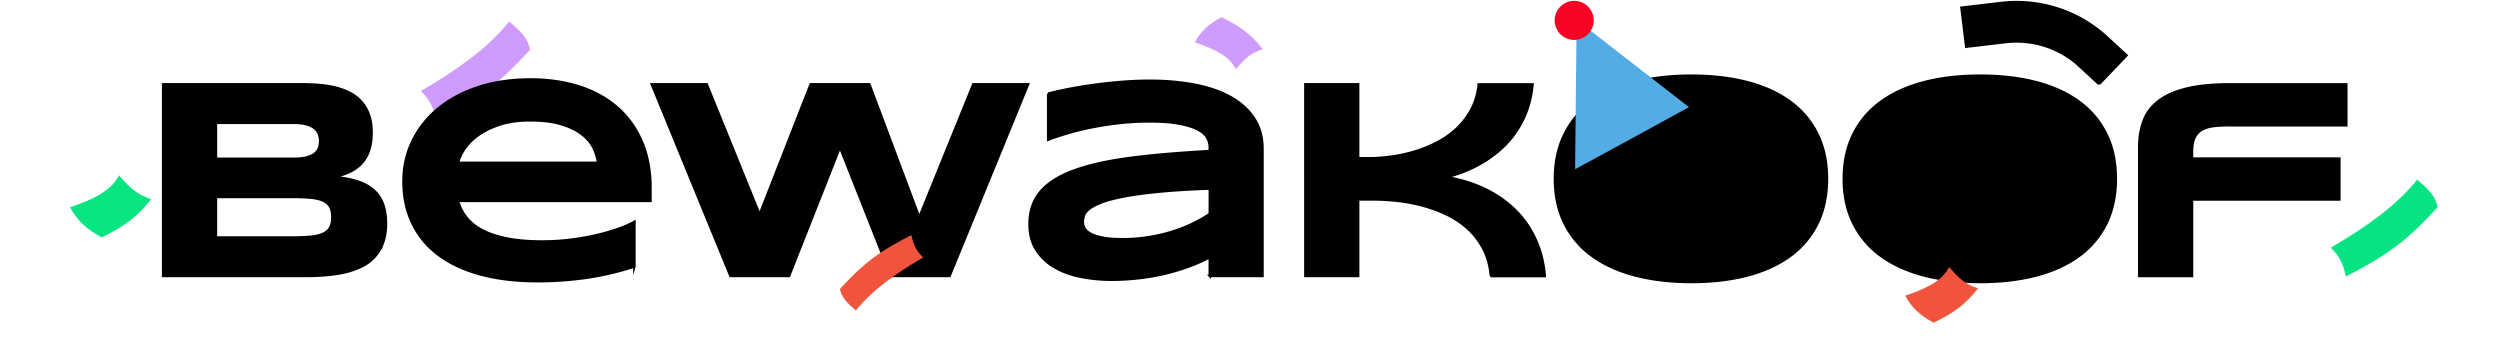 <svg xmlns="http://www.w3.org/2000/svg" width="264" height="36" fill="none" viewBox="0 0 264 36"><g clip-path="url(#clip0_1812_10138)"><path fill="#CF9BFE" d="M55.983 5.246c-.248-1.236-.98-1.91-2.206-2.98-2.218 2.772-5.404 5.053-9.337 7.351.946.903 1.315 1.693 1.643 3.099 4.309-2.181 6.526-3.778 9.9-7.47Z"/><g clip-path="url(#clip1_1812_10138)"><path fill="#000" stroke="#000" stroke-miterlimit="10" stroke-width=".265" d="M40.762 23.561c0 .785-.106 1.47-.315 2.045a4.478 4.478 0 0 1-.878 1.497 4.451 4.451 0 0 1-1.35 1.015 8.187 8.187 0 0 1-1.743.617 13.24 13.24 0 0 1-2.034.317c-.72.06-1.465.091-2.237.091H17.23V8.906h14.701c.592 0 1.183.022 1.78.072.596.05 1.165.14 1.706.272.54.132 1.044.318 1.507.554.467.235.869.544 1.216.93.346.38.614.843.809 1.382.194.54.29 1.18.29 1.914 0 1.315-.327 2.358-.988 3.129-.662.77-1.702 1.283-3.126 1.537 1.004.068 1.859.217 2.575.449.717.23 1.3.544 1.748.943.448.399.781.884.99 1.46.207.576.314 1.247.314 2.009l.009.004Zm-6.953-8.66a2.26 2.26 0 0 0-.12-.73 1.395 1.395 0 0 0-.435-.613c-.208-.177-.494-.317-.855-.426-.36-.109-.823-.163-1.382-.163h-8.215v3.8h8.215c.559 0 1.021-.05 1.382-.146.36-.1.647-.23.855-.399.208-.167.356-.367.435-.594.078-.23.12-.471.12-.73Zm1.29 8.03c0-.463-.079-.835-.24-1.111-.163-.281-.412-.494-.75-.648-.342-.155-.78-.254-1.322-.304-.54-.05-1.188-.073-1.937-.073h-8.048v4.285h8.048c.75 0 1.396-.022 1.937-.072.541-.05.98-.154 1.322-.309.343-.158.592-.376.75-.657.161-.281.24-.649.24-1.111ZM66.997 28.14c-1.692.55-3.38.944-5.067 1.189a36.65 36.65 0 0 1-5.173.363c-2.251 0-4.258-.24-6.014-.717-1.757-.476-3.236-1.165-4.438-2.068a8.967 8.967 0 0 1-2.746-3.314c-.63-1.306-.948-2.784-.948-4.435 0-1.533.319-2.952.952-4.262.633-1.31 1.535-2.449 2.705-3.42 1.165-.965 2.575-1.722 4.225-2.266 1.65-.545 3.495-.817 5.524-.817 1.873 0 3.588.25 5.141.744 1.558.494 2.894 1.229 4.008 2.204 1.114.97 1.984 2.172 2.598 3.596.615 1.423.925 3.065.925 4.92v1.355H48.357c.18.64.476 1.224.892 1.755.416.53.98.984 1.688 1.356.712.372 1.586.662 2.621.87 1.035.204 2.275.309 3.717.309 1.022 0 2.02-.064 3.005-.186.98-.122 1.895-.286 2.746-.485.85-.2 1.618-.427 2.307-.671.684-.245 1.239-.49 1.66-.735v4.73l.004-.014ZM63.15 17.2a4.765 4.765 0 0 0-.458-1.556c-.254-.535-.657-1.02-1.207-1.451-.55-.43-1.27-.79-2.163-1.066-.892-.28-2.002-.421-3.333-.421-1.253 0-2.335.154-3.246.458-.91.303-1.673.684-2.288 1.133-.615.45-1.096.939-1.433 1.46-.342.522-.56 1.002-.661 1.442H63.15ZM91.804 8.906l5.27 14.052 5.705-14.052h5.783l-8.289 20.237h-6.185l-5.39-13.608-5.377 13.608h-6.186L68.832 8.906h5.798l5.584 13.757 5.39-13.757h6.2ZM127.752 29.143v-1.99c-.712.38-1.475.72-2.288 1.015a22.785 22.785 0 0 1-5.275 1.215c-.938.105-1.881.155-2.829.155a16.64 16.64 0 0 1-3.222-.309c-1.036-.204-1.956-.54-2.756-1.002a5.594 5.594 0 0 1-1.927-1.814c-.486-.748-.731-1.66-.731-2.739 0-1.364.379-2.503 1.142-3.41.763-.906 1.923-1.65 3.486-2.23 1.562-.58 3.536-1.025 5.922-1.343 2.385-.317 5.214-.557 8.478-.734v-.427c0-.335-.088-.666-.273-.992-.18-.332-.508-.617-.984-.871-.476-.25-1.128-.454-1.951-.612-.828-.159-1.882-.236-3.162-.236-1.013 0-2.011.05-2.996.154-.985.104-1.937.245-2.852.422-.916.177-1.785.38-2.608.617-.822.235-1.567.48-2.237.734v-4.86a44.728 44.728 0 0 1 5.076-.952 52.736 52.736 0 0 1 2.852-.296 36.78 36.78 0 0 1 2.765-.109c1.733 0 3.328.14 4.789.422 1.461.281 2.718.716 3.777 1.306 1.054.59 1.882 1.333 2.478 2.24.596.902.892 1.977.892 3.224v13.417h-5.57l.004.005Zm0-9.232c-2.14.077-3.962.19-5.459.34-1.498.145-2.742.317-3.731.517-.99.195-1.771.408-2.335.635-.564.226-.989.458-1.267.693-.282.236-.453.472-.517.708a2.463 2.463 0 0 0-.097.648c0 .236.064.463.194.685.129.222.356.412.684.58.324.168.758.3 1.299.4.541.1 1.221.145 2.043.145.911 0 1.803-.069 2.672-.205.87-.136 1.697-.326 2.478-.566.782-.24 1.517-.526 2.201-.853.684-.33 1.299-.68 1.84-1.052V19.92l-.005-.01ZM157.441 29.143c-.102-1.102-.37-2.063-.809-2.893a7.763 7.763 0 0 0-1.66-2.145 9.24 9.24 0 0 0-2.251-1.487 14.963 14.963 0 0 0-2.575-.934 17.559 17.559 0 0 0-2.635-.485 22.606 22.606 0 0 0-2.441-.14h-1.651v8.084h-5.57V8.906h5.57v7.808h1.142c.772 0 1.577-.059 2.418-.177a16.158 16.158 0 0 0 2.501-.557 13.607 13.607 0 0 0 2.381-.989 8.925 8.925 0 0 0 2.043-1.474 7.981 7.981 0 0 0 1.503-2.008c.402-.762.651-1.628.749-2.599h5.677c-.102 1.07-.319 2.036-.652 2.902a10.21 10.21 0 0 1-1.248 2.322 9.903 9.903 0 0 1-1.66 1.791c-.61.512-1.234.952-1.877 1.32a13.6 13.6 0 0 1-1.914.911c-.638.24-1.23.426-1.78.553.703.11 1.429.277 2.187.508a14.28 14.28 0 0 1 2.247.912c.739.376 1.447.843 2.126 1.392a10.363 10.363 0 0 1 1.826 1.931c.541.735.99 1.574 1.35 2.517.361.943.592 2.004.689 3.183h-5.677l-.009-.009ZM235.652 13.223c-.652 0-1.234.022-1.748.072-.517.05-.952.168-1.312.354a1.872 1.872 0 0 0-.828.834c-.19.367-.287.87-.287 1.51v.753h15.557v4.317h-15.557v8.085h-5.57V15.54c0-1.043.157-1.973.471-2.798.315-.825.842-1.52 1.586-2.086.74-.562 1.72-.998 2.945-1.297 1.22-.3 2.741-.449 4.563-.449h12.297v4.317h-12.117v-.004ZM192.927 18.881c0 1.778-.333 3.347-.999 4.707a9.253 9.253 0 0 1-2.857 3.415c-1.239.916-2.741 1.605-4.507 2.072-1.766.467-3.75.703-5.95.703-2.201 0-4.189-.236-5.968-.703-1.776-.467-3.292-1.156-4.54-2.072a9.342 9.342 0 0 1-2.889-3.415c-.675-1.36-1.013-2.929-1.013-4.707 0-1.777.338-3.346 1.013-4.706a9.233 9.233 0 0 1 2.889-3.41c1.248-.916 2.76-1.605 4.54-2.072 1.775-.467 3.763-.699 5.968-.699s4.184.236 5.95.699c1.766.467 3.268 1.156 4.507 2.072a9.24 9.24 0 0 1 2.857 3.41c.666 1.36.999 2.929.999 4.706ZM223.429 18.881c0 1.778-.333 3.347-.999 4.707a9.244 9.244 0 0 1-2.857 3.415c-1.239.916-2.741 1.605-4.507 2.072-1.766.467-3.749.703-5.95.703-2.2 0-4.188-.236-5.968-.703-1.775-.467-3.291-1.156-4.54-2.072a9.351 9.351 0 0 1-2.889-3.415c-.675-1.36-1.012-2.929-1.012-4.707 0-1.777.337-3.346 1.012-4.706a9.243 9.243 0 0 1 2.889-3.41c1.249-.916 2.76-1.605 4.54-2.072 1.775-.467 3.763-.699 5.968-.699s4.184.236 5.95.699c1.766.467 3.268 1.156 4.507 2.072a9.23 9.23 0 0 1 2.857 3.41c.666 1.36.999 2.929.999 4.706ZM221.667 8.874l-2.311-2.122c-2.062-1.791-4.817-2.63-7.549-2.313l-4.175.49-.499-4.117 4.174-.49c3.944-.463 7.91.757 10.878 3.346l.042.037 2.33 2.14-2.89 3.024v.005Z"/><path fill="#CF9BFE" d="M130.505 7.292c-.559-1.06-1.555-1.895-4.323-2.82.591-1.115 1.408-1.921 2.8-2.66 1.962.972 3.051 1.714 4.368 3.38-1.234.393-1.837.934-2.842 2.103l-.003-.003Z"/></g><path fill="#06E57F" d="M12.567 18.516c-.668 1.268-1.86 2.266-5.169 3.371.707 1.334 1.684 2.298 3.348 3.18 2.347-1.16 3.649-2.048 5.223-4.04-1.475-.47-2.196-1.117-3.398-2.515l-.004.004Z"/><path fill="#F1543D" d="M205.83 28.201c-.598 1.138-1.667 2.033-4.635 3.024.634 1.196 1.51 2.06 3.002 2.852 2.105-1.042 3.272-1.837 4.684-3.623-1.322-.422-1.969-1.002-3.048-2.256l-.003.003Z"/><path fill="#53ACE4" d="m166.49 2.101 11.864 9.212c-5.843 3.204-5.843 3.204-12.023 6.555L166.49 2.1Z"/><circle cx="166.235" cy="2.152" r="2.065" fill="#F90324" transform="rotate(-48.646 166.235 2.152)"/><path fill="#F1543D" d="M88.698 30.515c.189.94.745 1.455 1.68 2.269 1.688-2.11 4.113-3.847 7.108-5.597-.72-.688-1.001-1.289-1.251-2.36-3.28 1.661-4.969 2.877-7.537 5.688Z"/><path fill="#06E382" d="M257.413 21.882c-.242-1.209-.957-1.869-2.158-2.914-2.169 2.71-5.284 4.942-9.131 7.19.925.882 1.286 1.654 1.607 3.03 4.214-2.134 6.382-3.695 9.682-7.306Z"/></g><defs><clipPath id="clip0_1812_10138"><path fill="#fff" d="M0 0h264v36H0z"/></clipPath><clipPath id="clip1_1812_10138"><path fill="#fff" d="M17 0h231v30H17z"/></clipPath></defs></svg>